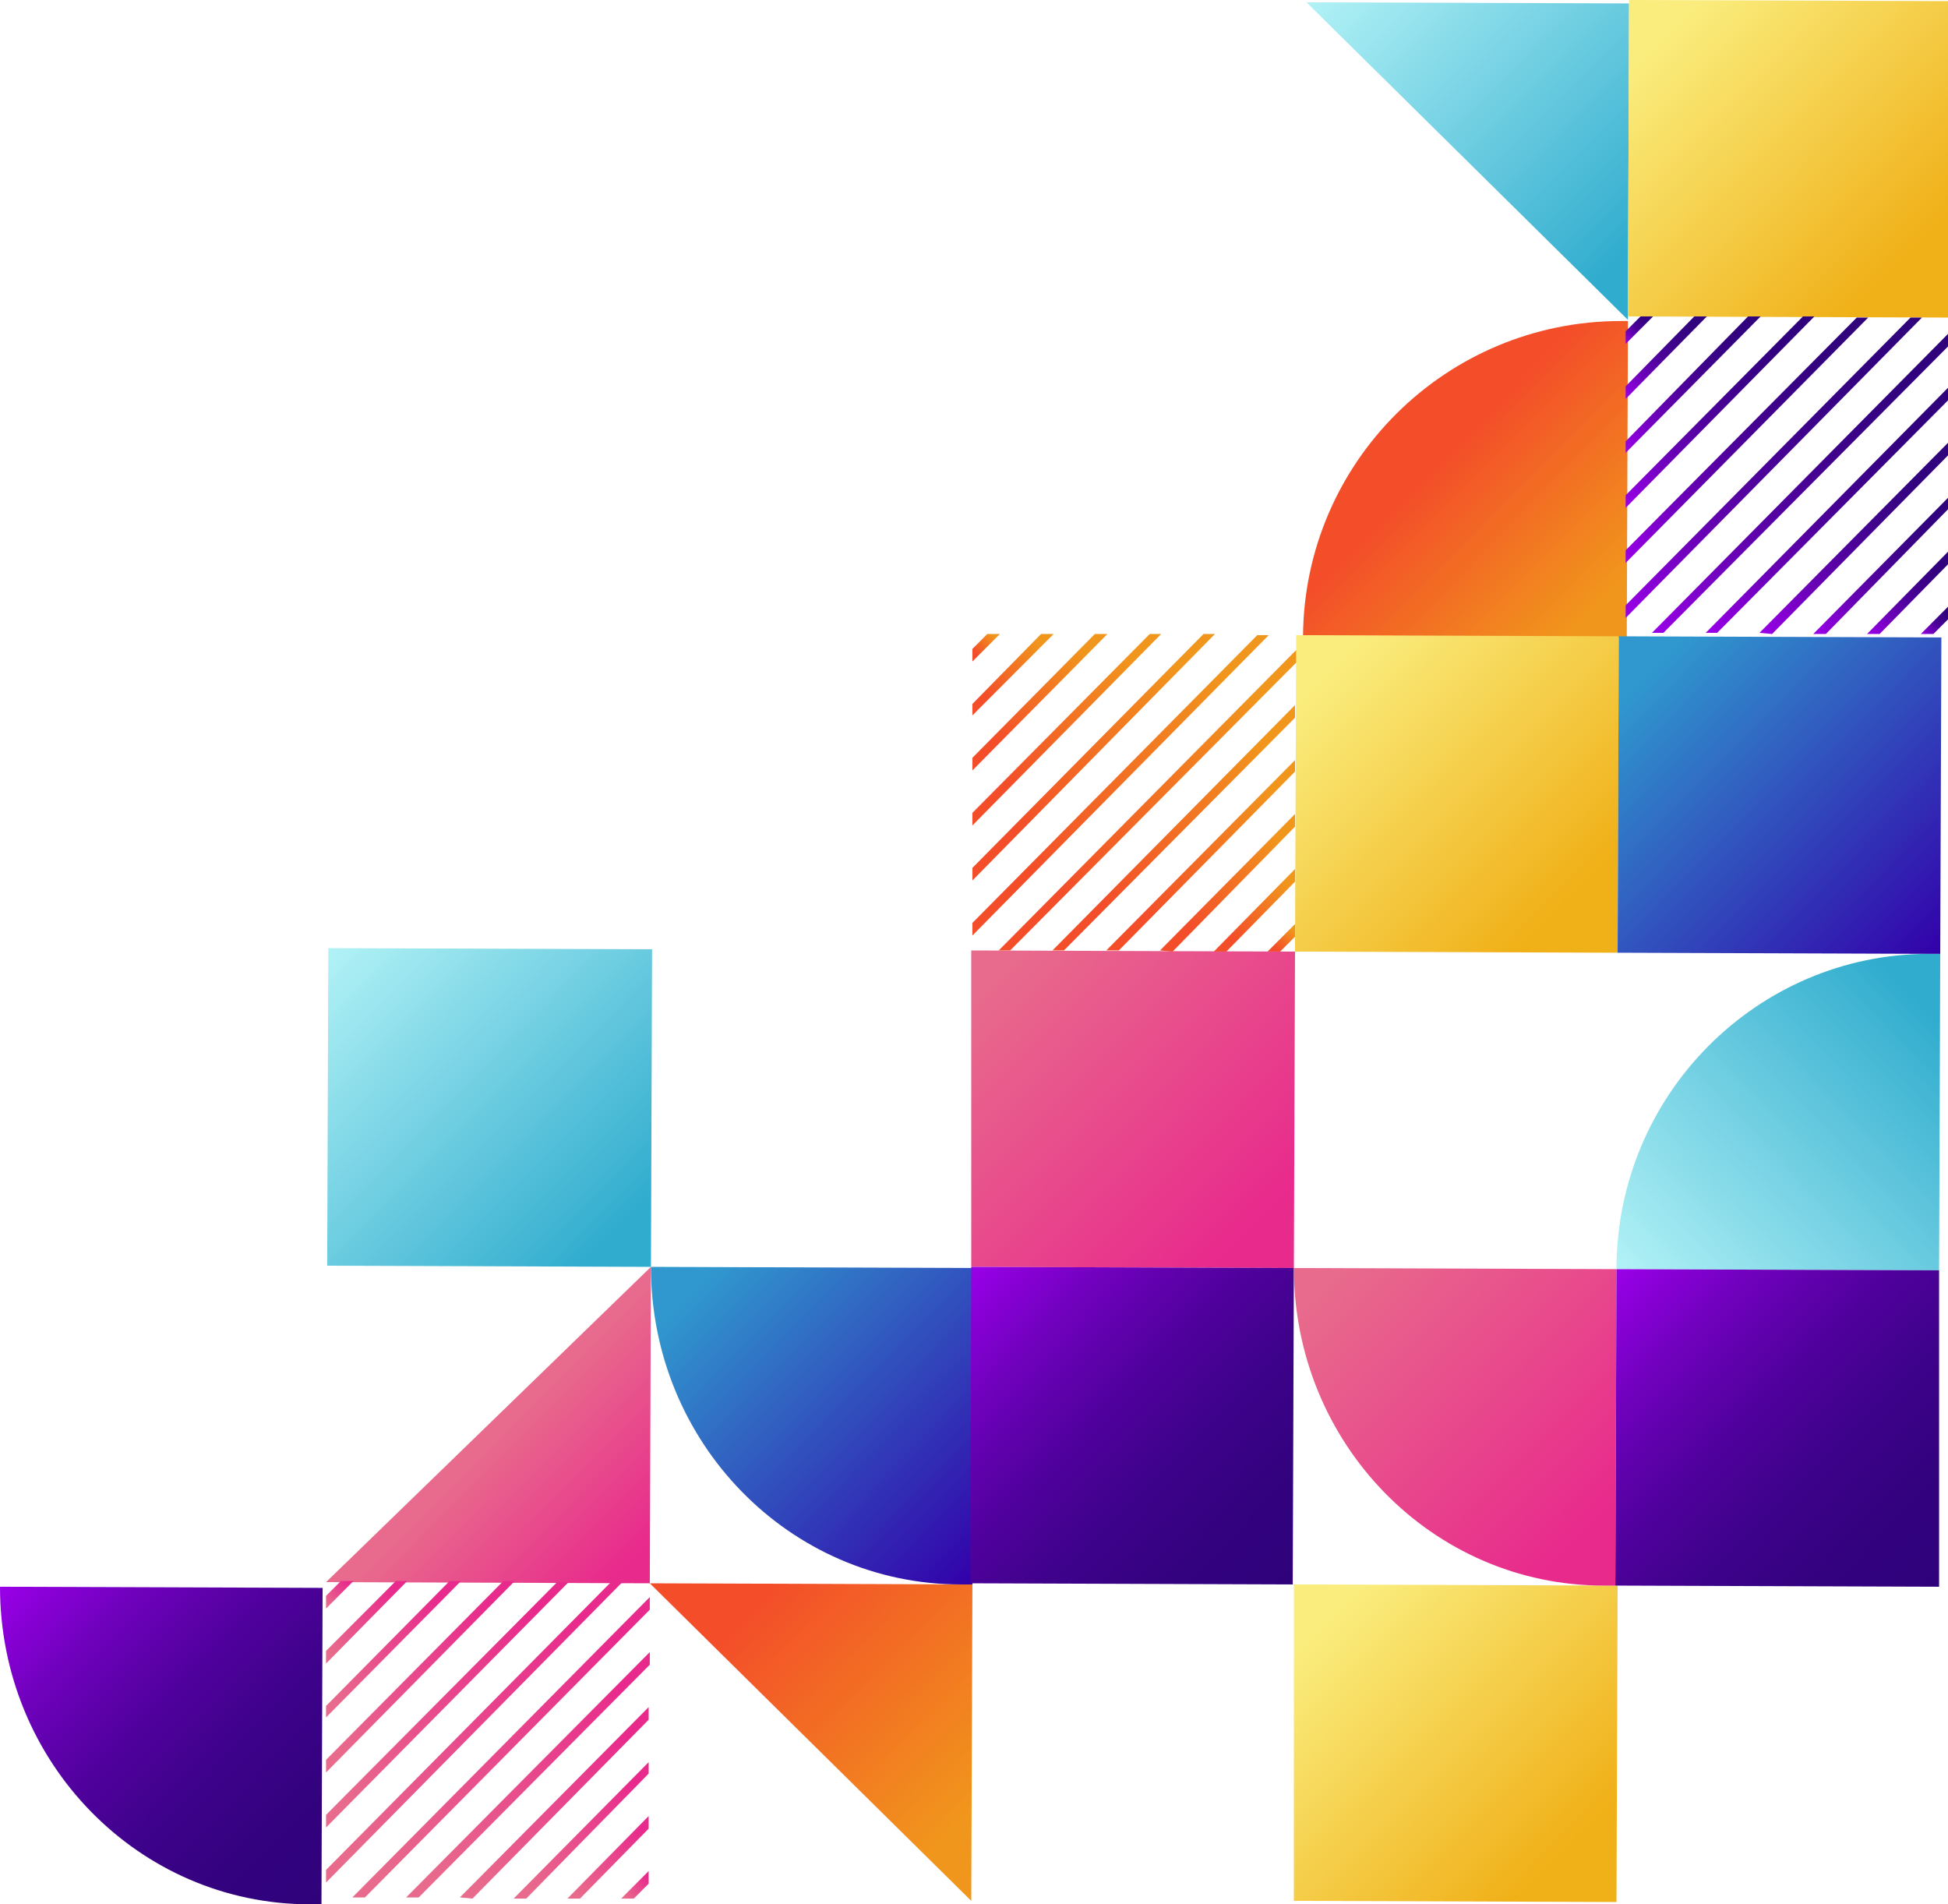 <svg width="530" height="518" viewBox="0 0 530 518" fill="none" xmlns="http://www.w3.org/2000/svg">
<path d="M177.104 344.606L177.415 258.22L89.33 257.909L89.019 344.294L177.104 344.606Z" fill="url(#paint0_linear)"/>
<path d="M176.793 430.679L177.104 344.606L88.707 430.367L176.793 430.679Z" fill="url(#paint1_linear)"/>
<path d="M264.255 517.064L264.566 430.991L176.792 430.679L264.255 517.064Z" fill="url(#paint2_linear)"/>
<path d="M442.915 87.009L443.226 0.936L355.452 0.624L442.915 87.009Z" fill="url(#paint3_linear)"/>
<path d="M439.803 517.376L440.114 431.303L352.029 430.991V517.064L439.803 517.376Z" fill="url(#paint4_linear)"/>
<path d="M264.566 430.991L264.877 344.918L177.104 344.606C177.104 392.32 214.765 430.991 261.453 430.991H264.566Z" fill="url(#paint5_linear)"/>
<path d="M92.754 430.055L88.707 434.11V437.54L96.178 430.055H92.754Z" fill="url(#paint6_linear)"/>
<path d="M107.694 430.055L88.707 449.079V452.509L110.807 430.055H107.694Z" fill="url(#paint7_linear)"/>
<path d="M122.323 430.055L88.707 464.048V467.167L125.436 430.055H122.323Z" fill="url(#paint8_linear)"/>
<path d="M136.952 430.055L88.707 478.706V482.136L140.064 430.055H136.952Z" fill="url(#paint9_linear)"/>
<path d="M151.581 430.367L88.707 493.675V497.105L154.693 430.367H151.581Z" fill="url(#paint10_linear)"/>
<path d="M166.21 430.367L88.707 508.644V512.075L169.322 430.367H166.21Z" fill="url(#paint11_linear)"/>
<path d="M176.793 434.422L95.867 516.129H99.29L176.793 437.852V434.422Z" fill="url(#paint12_linear)"/>
<path d="M176.793 449.391L110.495 516.129H113.919L176.793 452.821V449.391Z" fill="url(#paint13_linear)"/>
<path d="M176.481 464.36L125.124 516.129L128.548 516.441L176.481 467.791V464.36Z" fill="url(#paint14_linear)"/>
<path d="M176.481 479.329L139.753 516.441H143.177L176.481 482.448V479.329Z" fill="url(#paint15_linear)"/>
<path d="M176.481 493.987L154.382 516.441H157.806L176.481 497.417V493.987Z" fill="url(#paint16_linear)"/>
<path d="M176.481 508.956L169.011 516.441H172.435L176.481 512.387V508.956Z" fill="url(#paint17_linear)"/>
<path d="M442.604 173.394L442.915 87.321H441.047C393.425 87.321 354.83 125.68 354.519 173.082L442.604 173.394Z" fill="url(#paint18_linear)"/>
<path d="M352.028 344.918L352.34 258.844L264.255 258.532V344.606L352.028 344.918Z" fill="url(#paint19_linear)"/>
<path d="M440.114 259.156L440.425 173.083L352.651 172.771L352.34 258.844L440.114 259.156Z" fill="url(#paint20_linear)"/>
<path d="M527.887 259.468L528.198 173.394L440.425 173.082L440.114 259.156L527.887 259.468Z" fill="url(#paint21_linear)"/>
<path d="M527.576 345.541L527.887 259.468H524.775C478.087 259.468 439.802 297.827 439.802 345.229L527.576 345.541Z" fill="url(#paint22_linear)"/>
<path d="M351.718 430.991L352.029 344.918L264.255 344.606L263.944 430.679L351.718 430.991Z" fill="url(#paint23_linear)"/>
<path d="M439.491 431.303L439.803 345.229L352.029 344.917C352.029 392.632 389.691 431.303 436.379 431.303H439.491Z" fill="url(#paint24_linear)"/>
<path d="M87.463 518L87.774 431.927L0 431.615C0 479.329 37.662 518 84.35 518H87.463Z" fill="url(#paint25_linear)"/>
<path d="M527.576 431.615V345.541L439.802 345.229L439.491 431.303L527.576 431.615Z" fill="url(#paint26_linear)"/>
<path d="M530.689 86.385L531 0.312L443.226 0L442.915 86.073L530.689 86.385Z" fill="url(#paint27_linear)"/>
<path d="M268.612 172.459L264.566 176.513V179.943L272.036 172.459H268.612Z" fill="url(#paint28_linear)"/>
<path d="M283.241 172.459L264.566 191.482V194.601L286.665 172.459H283.241Z" fill="url(#paint29_linear)"/>
<path d="M297.87 172.459L264.566 206.14V209.57L301.294 172.459H297.87Z" fill="url(#paint30_linear)"/>
<path d="M312.811 172.459L264.566 221.109V224.539L315.923 172.459H312.811Z" fill="url(#paint31_linear)"/>
<path d="M327.44 172.459L264.566 236.078V239.509L330.552 172.459H327.44Z" fill="url(#paint32_linear)"/>
<path d="M342.069 172.771L264.566 251.047V254.478L345.181 172.771H342.069Z" fill="url(#paint33_linear)"/>
<path d="M352.651 176.825L271.725 258.532H274.838L352.651 180.255V176.825Z" fill="url(#paint34_linear)"/>
<path d="M352.34 191.794L286.354 258.532H289.467L352.34 195.225V191.794Z" fill="url(#paint35_linear)"/>
<path d="M352.34 206.763L300.983 258.532H304.406L352.34 209.882V206.763Z" fill="url(#paint36_linear)"/>
<path d="M352.34 221.421L315.612 258.532L319.035 258.844L352.34 224.851V221.421Z" fill="url(#paint37_linear)"/>
<path d="M352.34 236.39L330.241 258.844H333.665L352.34 239.821V236.39Z" fill="url(#paint38_linear)"/>
<path d="M352.34 251.359L344.87 258.844H348.294L352.34 254.79V251.359Z" fill="url(#paint39_linear)"/>
<path d="M446.339 86.073L442.293 90.128V93.558L449.763 86.073H446.339Z" fill="url(#paint40_linear)"/>
<path d="M460.968 86.073L442.293 105.097V108.527L464.392 86.073H460.968Z" fill="url(#paint41_linear)"/>
<path d="M475.597 86.073L442.293 120.066V123.185L479.021 86.073H475.597Z" fill="url(#paint42_linear)"/>
<path d="M490.537 86.073L442.293 134.724V138.154L493.65 86.073H490.537Z" fill="url(#paint43_linear)"/>
<path d="M505.166 86.385L442.293 149.693V153.123L508.279 86.385H505.166Z" fill="url(#paint44_linear)"/>
<path d="M519.795 86.385L442.293 164.662V168.093L522.908 86.385H519.795Z" fill="url(#paint45_linear)"/>
<path d="M530.378 90.439L449.452 172.147H452.564L530.378 93.87V90.439Z" fill="url(#paint46_linear)"/>
<path d="M530.066 105.409L464.08 172.147H467.193L530.066 108.839V105.409Z" fill="url(#paint47_linear)"/>
<path d="M530.066 120.378L478.709 172.147L482.133 172.459L530.066 123.808V120.378Z" fill="url(#paint48_linear)"/>
<path d="M530.066 135.347L493.338 172.459H496.762L530.066 138.466V135.347Z" fill="url(#paint49_linear)"/>
<path d="M530.067 150.005L507.968 172.459H511.391L530.067 153.435V150.005Z" fill="url(#paint50_linear)"/>
<path d="M530.066 164.974L522.596 172.459H526.02L530.066 168.404V164.974Z" fill="url(#paint51_linear)"/>
<defs>
<linearGradient id="paint0_linear" x1="90.196" y1="257.167" x2="177.645" y2="343.725" gradientUnits="userSpaceOnUse">
<stop stop-color="#B2F2F6"/>
<stop offset="0.896" stop-color="#30ACCE"/>
</linearGradient>
<linearGradient id="paint1_linear" x1="132.131" y1="386.494" x2="176.659" y2="430.568" gradientUnits="userSpaceOnUse">
<stop offset="0.084" stop-color="#E86A8C"/>
<stop offset="0.868" stop-color="#E82A8C"/>
</linearGradient>
<linearGradient id="paint2_linear" x1="198.753" y1="408.246" x2="286.202" y2="494.804" gradientUnits="userSpaceOnUse">
<stop offset="0.205" stop-color="#F34E29"/>
<stop offset="0.863" stop-color="#F1961C"/>
</linearGradient>
<linearGradient id="paint3_linear" x1="377.477" y1="-21.715" x2="464.926" y2="64.842" gradientUnits="userSpaceOnUse">
<stop stop-color="#B2F2F6"/>
<stop offset="0.896" stop-color="#30ACCE"/>
</linearGradient>
<linearGradient id="paint4_linear" x1="352.955" y1="429.999" x2="440.405" y2="516.556" gradientUnits="userSpaceOnUse">
<stop offset="0.111" stop-color="#FAED7D"/>
<stop offset="0.838" stop-color="#F0B018"/>
</linearGradient>
<linearGradient id="paint5_linear" x1="190.228" y1="331.011" x2="277.677" y2="417.569" gradientUnits="userSpaceOnUse">
<stop offset="0.104" stop-color="#3098CE"/>
<stop offset="1" stop-color="#3200AA"/>
</linearGradient>
<linearGradient id="paint6_linear" x1="88.306" y1="436.917" x2="95.75" y2="429.645" gradientUnits="userSpaceOnUse">
<stop offset="0.084" stop-color="#E86A8C"/>
<stop offset="0.868" stop-color="#E82A8C"/>
</linearGradient>
<linearGradient id="paint7_linear" x1="88.258" y1="451.823" x2="110.653" y2="429.944" gradientUnits="userSpaceOnUse">
<stop offset="0.084" stop-color="#E86A8C"/>
<stop offset="0.868" stop-color="#E82A8C"/>
</linearGradient>
<linearGradient id="paint8_linear" x1="88.211" y1="466.728" x2="125.556" y2="430.243" gradientUnits="userSpaceOnUse">
<stop offset="0.084" stop-color="#E86A8C"/>
<stop offset="0.868" stop-color="#E82A8C"/>
</linearGradient>
<linearGradient id="paint9_linear" x1="88.162" y1="481.634" x2="140.457" y2="430.543" gradientUnits="userSpaceOnUse">
<stop offset="0.084" stop-color="#E86A8C"/>
<stop offset="0.868" stop-color="#E82A8C"/>
</linearGradient>
<linearGradient id="paint10_linear" x1="88.114" y1="496.539" x2="155.36" y2="430.842" gradientUnits="userSpaceOnUse">
<stop offset="0.084" stop-color="#E86A8C"/>
<stop offset="0.868" stop-color="#E82A8C"/>
</linearGradient>
<linearGradient id="paint11_linear" x1="88.067" y1="511.445" x2="170.264" y2="431.14" gradientUnits="userSpaceOnUse">
<stop offset="0.084" stop-color="#E86A8C"/>
<stop offset="0.868" stop-color="#E82A8C"/>
</linearGradient>
<linearGradient id="paint12_linear" x1="96.962" y1="517.315" x2="179.158" y2="437.011" gradientUnits="userSpaceOnUse">
<stop offset="0.084" stop-color="#E86A8C"/>
<stop offset="0.868" stop-color="#E82A8C"/>
</linearGradient>
<linearGradient id="paint13_linear" x1="111.62" y1="517.365" x2="178.866" y2="451.668" gradientUnits="userSpaceOnUse">
<stop offset="0.084" stop-color="#E86A8C"/>
<stop offset="0.868" stop-color="#E82A8C"/>
</linearGradient>
<linearGradient id="paint14_linear" x1="126.278" y1="517.415" x2="178.573" y2="466.324" gradientUnits="userSpaceOnUse">
<stop offset="0.084" stop-color="#E86A8C"/>
<stop offset="0.868" stop-color="#E82A8C"/>
</linearGradient>
<linearGradient id="paint15_linear" x1="140.936" y1="517.463" x2="178.281" y2="480.978" gradientUnits="userSpaceOnUse">
<stop offset="0.084" stop-color="#E86A8C"/>
<stop offset="0.868" stop-color="#E82A8C"/>
</linearGradient>
<linearGradient id="paint16_linear" x1="155.595" y1="517.513" x2="177.989" y2="495.634" gradientUnits="userSpaceOnUse">
<stop offset="0.084" stop-color="#E86A8C"/>
<stop offset="0.868" stop-color="#E82A8C"/>
</linearGradient>
<linearGradient id="paint17_linear" x1="170.254" y1="517.561" x2="177.696" y2="510.29" gradientUnits="userSpaceOnUse">
<stop offset="0.084" stop-color="#E86A8C"/>
<stop offset="0.868" stop-color="#E82A8C"/>
</linearGradient>
<linearGradient id="paint18_linear" x1="380.553" y1="111.664" x2="442.673" y2="173.151" gradientUnits="userSpaceOnUse">
<stop offset="0.205" stop-color="#F34E29"/>
<stop offset="0.863" stop-color="#F1961C"/>
</linearGradient>
<linearGradient id="paint19_linear" x1="265.189" y1="257.633" x2="352.638" y2="344.19" gradientUnits="userSpaceOnUse">
<stop offset="0.084" stop-color="#E86A8C"/>
<stop offset="0.868" stop-color="#E82A8C"/>
</linearGradient>
<linearGradient id="paint20_linear" x1="353.328" y1="171.799" x2="440.777" y2="258.357" gradientUnits="userSpaceOnUse">
<stop offset="0.111" stop-color="#FAED7D"/>
<stop offset="0.838" stop-color="#F0B018"/>
</linearGradient>
<linearGradient id="paint21_linear" x1="441.192" y1="172.09" x2="528.641" y2="258.648" gradientUnits="userSpaceOnUse">
<stop offset="0.104" stop-color="#3098CE"/>
<stop offset="1" stop-color="#3200AA"/>
</linearGradient>
<linearGradient id="paint22_linear" x1="453.31" y1="359" x2="541.313" y2="273.024" gradientUnits="userSpaceOnUse">
<stop stop-color="#B2F2F6"/>
<stop offset="0.896" stop-color="#30ACCE"/>
</linearGradient>
<linearGradient id="paint23_linear" x1="264.915" y1="343.758" x2="352.363" y2="430.315" gradientUnits="userSpaceOnUse">
<stop stop-color="#9A00E9"/>
<stop offset="0.058" stop-color="#8E00DC"/>
<stop offset="0.241" stop-color="#6C01B9"/>
<stop offset="0.427" stop-color="#51019E"/>
<stop offset="0.614" stop-color="#3E028B"/>
<stop offset="0.804" stop-color="#33027F"/>
<stop offset="1" stop-color="#2F027B"/>
</linearGradient>
<linearGradient id="paint24_linear" x1="365.222" y1="331.477" x2="452.671" y2="418.034" gradientUnits="userSpaceOnUse">
<stop offset="0.084" stop-color="#E86A8C"/>
<stop offset="0.868" stop-color="#E82A8C"/>
</linearGradient>
<linearGradient id="paint25_linear" x1="13.231" y1="418.194" x2="100.68" y2="504.752" gradientUnits="userSpaceOnUse">
<stop stop-color="#9A00E9"/>
<stop offset="0.058" stop-color="#8E00DC"/>
<stop offset="0.241" stop-color="#6C01B9"/>
<stop offset="0.427" stop-color="#51019E"/>
<stop offset="0.614" stop-color="#3E028B"/>
<stop offset="0.804" stop-color="#33027F"/>
<stop offset="1" stop-color="#2F027B"/>
</linearGradient>
<linearGradient id="paint26_linear" x1="440.643" y1="344.34" x2="528.092" y2="430.897" gradientUnits="userSpaceOnUse">
<stop stop-color="#9A00E9"/>
<stop offset="0.058" stop-color="#8E00DC"/>
<stop offset="0.241" stop-color="#6C01B9"/>
<stop offset="0.427" stop-color="#51019E"/>
<stop offset="0.614" stop-color="#3E028B"/>
<stop offset="0.804" stop-color="#33027F"/>
<stop offset="1" stop-color="#2F027B"/>
</linearGradient>
<linearGradient id="paint27_linear" x1="443.858" y1="-0.872" x2="531.307" y2="85.685" gradientUnits="userSpaceOnUse">
<stop offset="0.111" stop-color="#FAED7D"/>
<stop offset="0.838" stop-color="#F0B018"/>
</linearGradient>
<linearGradient id="paint28_linear" x1="264.138" y1="179.282" x2="271.582" y2="172.01" gradientUnits="userSpaceOnUse">
<stop offset="0.205" stop-color="#F34E29"/>
<stop offset="0.863" stop-color="#F1961C"/>
</linearGradient>
<linearGradient id="paint29_linear" x1="264.09" y1="194.188" x2="286.484" y2="172.309" gradientUnits="userSpaceOnUse">
<stop offset="0.205" stop-color="#F34E29"/>
<stop offset="0.863" stop-color="#F1961C"/>
</linearGradient>
<linearGradient id="paint30_linear" x1="264.042" y1="209.093" x2="301.387" y2="172.608" gradientUnits="userSpaceOnUse">
<stop offset="0.205" stop-color="#F34E29"/>
<stop offset="0.863" stop-color="#F1961C"/>
</linearGradient>
<linearGradient id="paint31_linear" x1="263.993" y1="223.999" x2="316.289" y2="172.908" gradientUnits="userSpaceOnUse">
<stop offset="0.205" stop-color="#F34E29"/>
<stop offset="0.863" stop-color="#F1961C"/>
</linearGradient>
<linearGradient id="paint32_linear" x1="263.946" y1="238.905" x2="331.192" y2="173.207" gradientUnits="userSpaceOnUse">
<stop offset="0.205" stop-color="#F34E29"/>
<stop offset="0.863" stop-color="#F1961C"/>
</linearGradient>
<linearGradient id="paint33_linear" x1="263.898" y1="253.81" x2="346.095" y2="173.506" gradientUnits="userSpaceOnUse">
<stop offset="0.205" stop-color="#F34E29"/>
<stop offset="0.863" stop-color="#F1961C"/>
</linearGradient>
<linearGradient id="paint34_linear" x1="272.793" y1="259.681" x2="354.99" y2="179.377" gradientUnits="userSpaceOnUse">
<stop offset="0.205" stop-color="#F34E29"/>
<stop offset="0.863" stop-color="#F1961C"/>
</linearGradient>
<linearGradient id="paint35_linear" x1="287.451" y1="259.73" x2="354.697" y2="194.033" gradientUnits="userSpaceOnUse">
<stop offset="0.205" stop-color="#F34E29"/>
<stop offset="0.863" stop-color="#F1961C"/>
</linearGradient>
<linearGradient id="paint36_linear" x1="302.11" y1="259.78" x2="354.405" y2="208.689" gradientUnits="userSpaceOnUse">
<stop offset="0.205" stop-color="#F34E29"/>
<stop offset="0.863" stop-color="#F1961C"/>
</linearGradient>
<linearGradient id="paint37_linear" x1="316.767" y1="259.828" x2="354.112" y2="223.343" gradientUnits="userSpaceOnUse">
<stop offset="0.205" stop-color="#F34E29"/>
<stop offset="0.863" stop-color="#F1961C"/>
</linearGradient>
<linearGradient id="paint38_linear" x1="331.427" y1="259.878" x2="353.821" y2="238" gradientUnits="userSpaceOnUse">
<stop offset="0.205" stop-color="#F34E29"/>
<stop offset="0.863" stop-color="#F1961C"/>
</linearGradient>
<linearGradient id="paint39_linear" x1="346.085" y1="259.927" x2="353.528" y2="252.655" gradientUnits="userSpaceOnUse">
<stop offset="0.205" stop-color="#F34E29"/>
<stop offset="0.863" stop-color="#F1961C"/>
</linearGradient>
<linearGradient id="paint40_linear" x1="441.876" y1="92.952" x2="449.32" y2="85.68" gradientUnits="userSpaceOnUse">
<stop stop-color="#9A00E9"/>
<stop offset="0.058" stop-color="#8E00DC"/>
<stop offset="0.241" stop-color="#6C01B9"/>
<stop offset="0.427" stop-color="#51019E"/>
<stop offset="0.614" stop-color="#3E028B"/>
<stop offset="0.804" stop-color="#33027F"/>
<stop offset="1" stop-color="#2F027B"/>
</linearGradient>
<linearGradient id="paint41_linear" x1="441.828" y1="107.857" x2="464.223" y2="85.979" gradientUnits="userSpaceOnUse">
<stop stop-color="#9A00E9"/>
<stop offset="0.058" stop-color="#8E00DC"/>
<stop offset="0.241" stop-color="#6C01B9"/>
<stop offset="0.427" stop-color="#51019E"/>
<stop offset="0.614" stop-color="#3E028B"/>
<stop offset="0.804" stop-color="#33027F"/>
<stop offset="1" stop-color="#2F027B"/>
</linearGradient>
<linearGradient id="paint42_linear" x1="441.78" y1="122.763" x2="479.125" y2="86.278" gradientUnits="userSpaceOnUse">
<stop stop-color="#9A00E9"/>
<stop offset="0.058" stop-color="#8E00DC"/>
<stop offset="0.241" stop-color="#6C01B9"/>
<stop offset="0.427" stop-color="#51019E"/>
<stop offset="0.614" stop-color="#3E028B"/>
<stop offset="0.804" stop-color="#33027F"/>
<stop offset="1" stop-color="#2F027B"/>
</linearGradient>
<linearGradient id="paint43_linear" x1="441.732" y1="137.668" x2="494.027" y2="86.577" gradientUnits="userSpaceOnUse">
<stop stop-color="#9A00E9"/>
<stop offset="0.058" stop-color="#8E00DC"/>
<stop offset="0.241" stop-color="#6C01B9"/>
<stop offset="0.427" stop-color="#51019E"/>
<stop offset="0.614" stop-color="#3E028B"/>
<stop offset="0.804" stop-color="#33027F"/>
<stop offset="1" stop-color="#2F027B"/>
</linearGradient>
<linearGradient id="paint44_linear" x1="441.684" y1="152.574" x2="508.931" y2="86.876" gradientUnits="userSpaceOnUse">
<stop stop-color="#9A00E9"/>
<stop offset="0.058" stop-color="#8E00DC"/>
<stop offset="0.241" stop-color="#6C01B9"/>
<stop offset="0.427" stop-color="#51019E"/>
<stop offset="0.614" stop-color="#3E028B"/>
<stop offset="0.804" stop-color="#33027F"/>
<stop offset="1" stop-color="#2F027B"/>
</linearGradient>
<linearGradient id="paint45_linear" x1="441.637" y1="167.479" x2="523.834" y2="87.175" gradientUnits="userSpaceOnUse">
<stop stop-color="#9A00E9"/>
<stop offset="0.058" stop-color="#8E00DC"/>
<stop offset="0.241" stop-color="#6C01B9"/>
<stop offset="0.427" stop-color="#51019E"/>
<stop offset="0.614" stop-color="#3E028B"/>
<stop offset="0.804" stop-color="#33027F"/>
<stop offset="1" stop-color="#2F027B"/>
</linearGradient>
<linearGradient id="paint46_linear" x1="450.531" y1="173.35" x2="532.728" y2="93.046" gradientUnits="userSpaceOnUse">
<stop stop-color="#9A00E9"/>
<stop offset="0.058" stop-color="#8E00DC"/>
<stop offset="0.241" stop-color="#6C01B9"/>
<stop offset="0.427" stop-color="#51019E"/>
<stop offset="0.614" stop-color="#3E028B"/>
<stop offset="0.804" stop-color="#33027F"/>
<stop offset="1" stop-color="#2F027B"/>
</linearGradient>
<linearGradient id="paint47_linear" x1="465.189" y1="173.399" x2="532.435" y2="107.702" gradientUnits="userSpaceOnUse">
<stop stop-color="#9A00E9"/>
<stop offset="0.058" stop-color="#8E00DC"/>
<stop offset="0.241" stop-color="#6C01B9"/>
<stop offset="0.427" stop-color="#51019E"/>
<stop offset="0.614" stop-color="#3E028B"/>
<stop offset="0.804" stop-color="#33027F"/>
<stop offset="1" stop-color="#2F027B"/>
</linearGradient>
<linearGradient id="paint48_linear" x1="479.848" y1="173.449" x2="532.143" y2="122.358" gradientUnits="userSpaceOnUse">
<stop stop-color="#9A00E9"/>
<stop offset="0.058" stop-color="#8E00DC"/>
<stop offset="0.241" stop-color="#6C01B9"/>
<stop offset="0.427" stop-color="#51019E"/>
<stop offset="0.614" stop-color="#3E028B"/>
<stop offset="0.804" stop-color="#33027F"/>
<stop offset="1" stop-color="#2F027B"/>
</linearGradient>
<linearGradient id="paint49_linear" x1="494.505" y1="173.497" x2="531.851" y2="137.012" gradientUnits="userSpaceOnUse">
<stop stop-color="#9A00E9"/>
<stop offset="0.058" stop-color="#8E00DC"/>
<stop offset="0.241" stop-color="#6C01B9"/>
<stop offset="0.427" stop-color="#51019E"/>
<stop offset="0.614" stop-color="#3E028B"/>
<stop offset="0.804" stop-color="#33027F"/>
<stop offset="1" stop-color="#2F027B"/>
</linearGradient>
<linearGradient id="paint50_linear" x1="509.165" y1="173.547" x2="531.559" y2="151.668" gradientUnits="userSpaceOnUse">
<stop stop-color="#9A00E9"/>
<stop offset="0.058" stop-color="#8E00DC"/>
<stop offset="0.241" stop-color="#6C01B9"/>
<stop offset="0.427" stop-color="#51019E"/>
<stop offset="0.614" stop-color="#3E028B"/>
<stop offset="0.804" stop-color="#33027F"/>
<stop offset="1" stop-color="#2F027B"/>
</linearGradient>
<linearGradient id="paint51_linear" x1="523.824" y1="173.596" x2="531.267" y2="166.325" gradientUnits="userSpaceOnUse">
<stop stop-color="#9A00E9"/>
<stop offset="0.058" stop-color="#8E00DC"/>
<stop offset="0.241" stop-color="#6C01B9"/>
<stop offset="0.427" stop-color="#51019E"/>
<stop offset="0.614" stop-color="#3E028B"/>
<stop offset="0.804" stop-color="#33027F"/>
<stop offset="1" stop-color="#2F027B"/>
</linearGradient>
</defs>
</svg>
